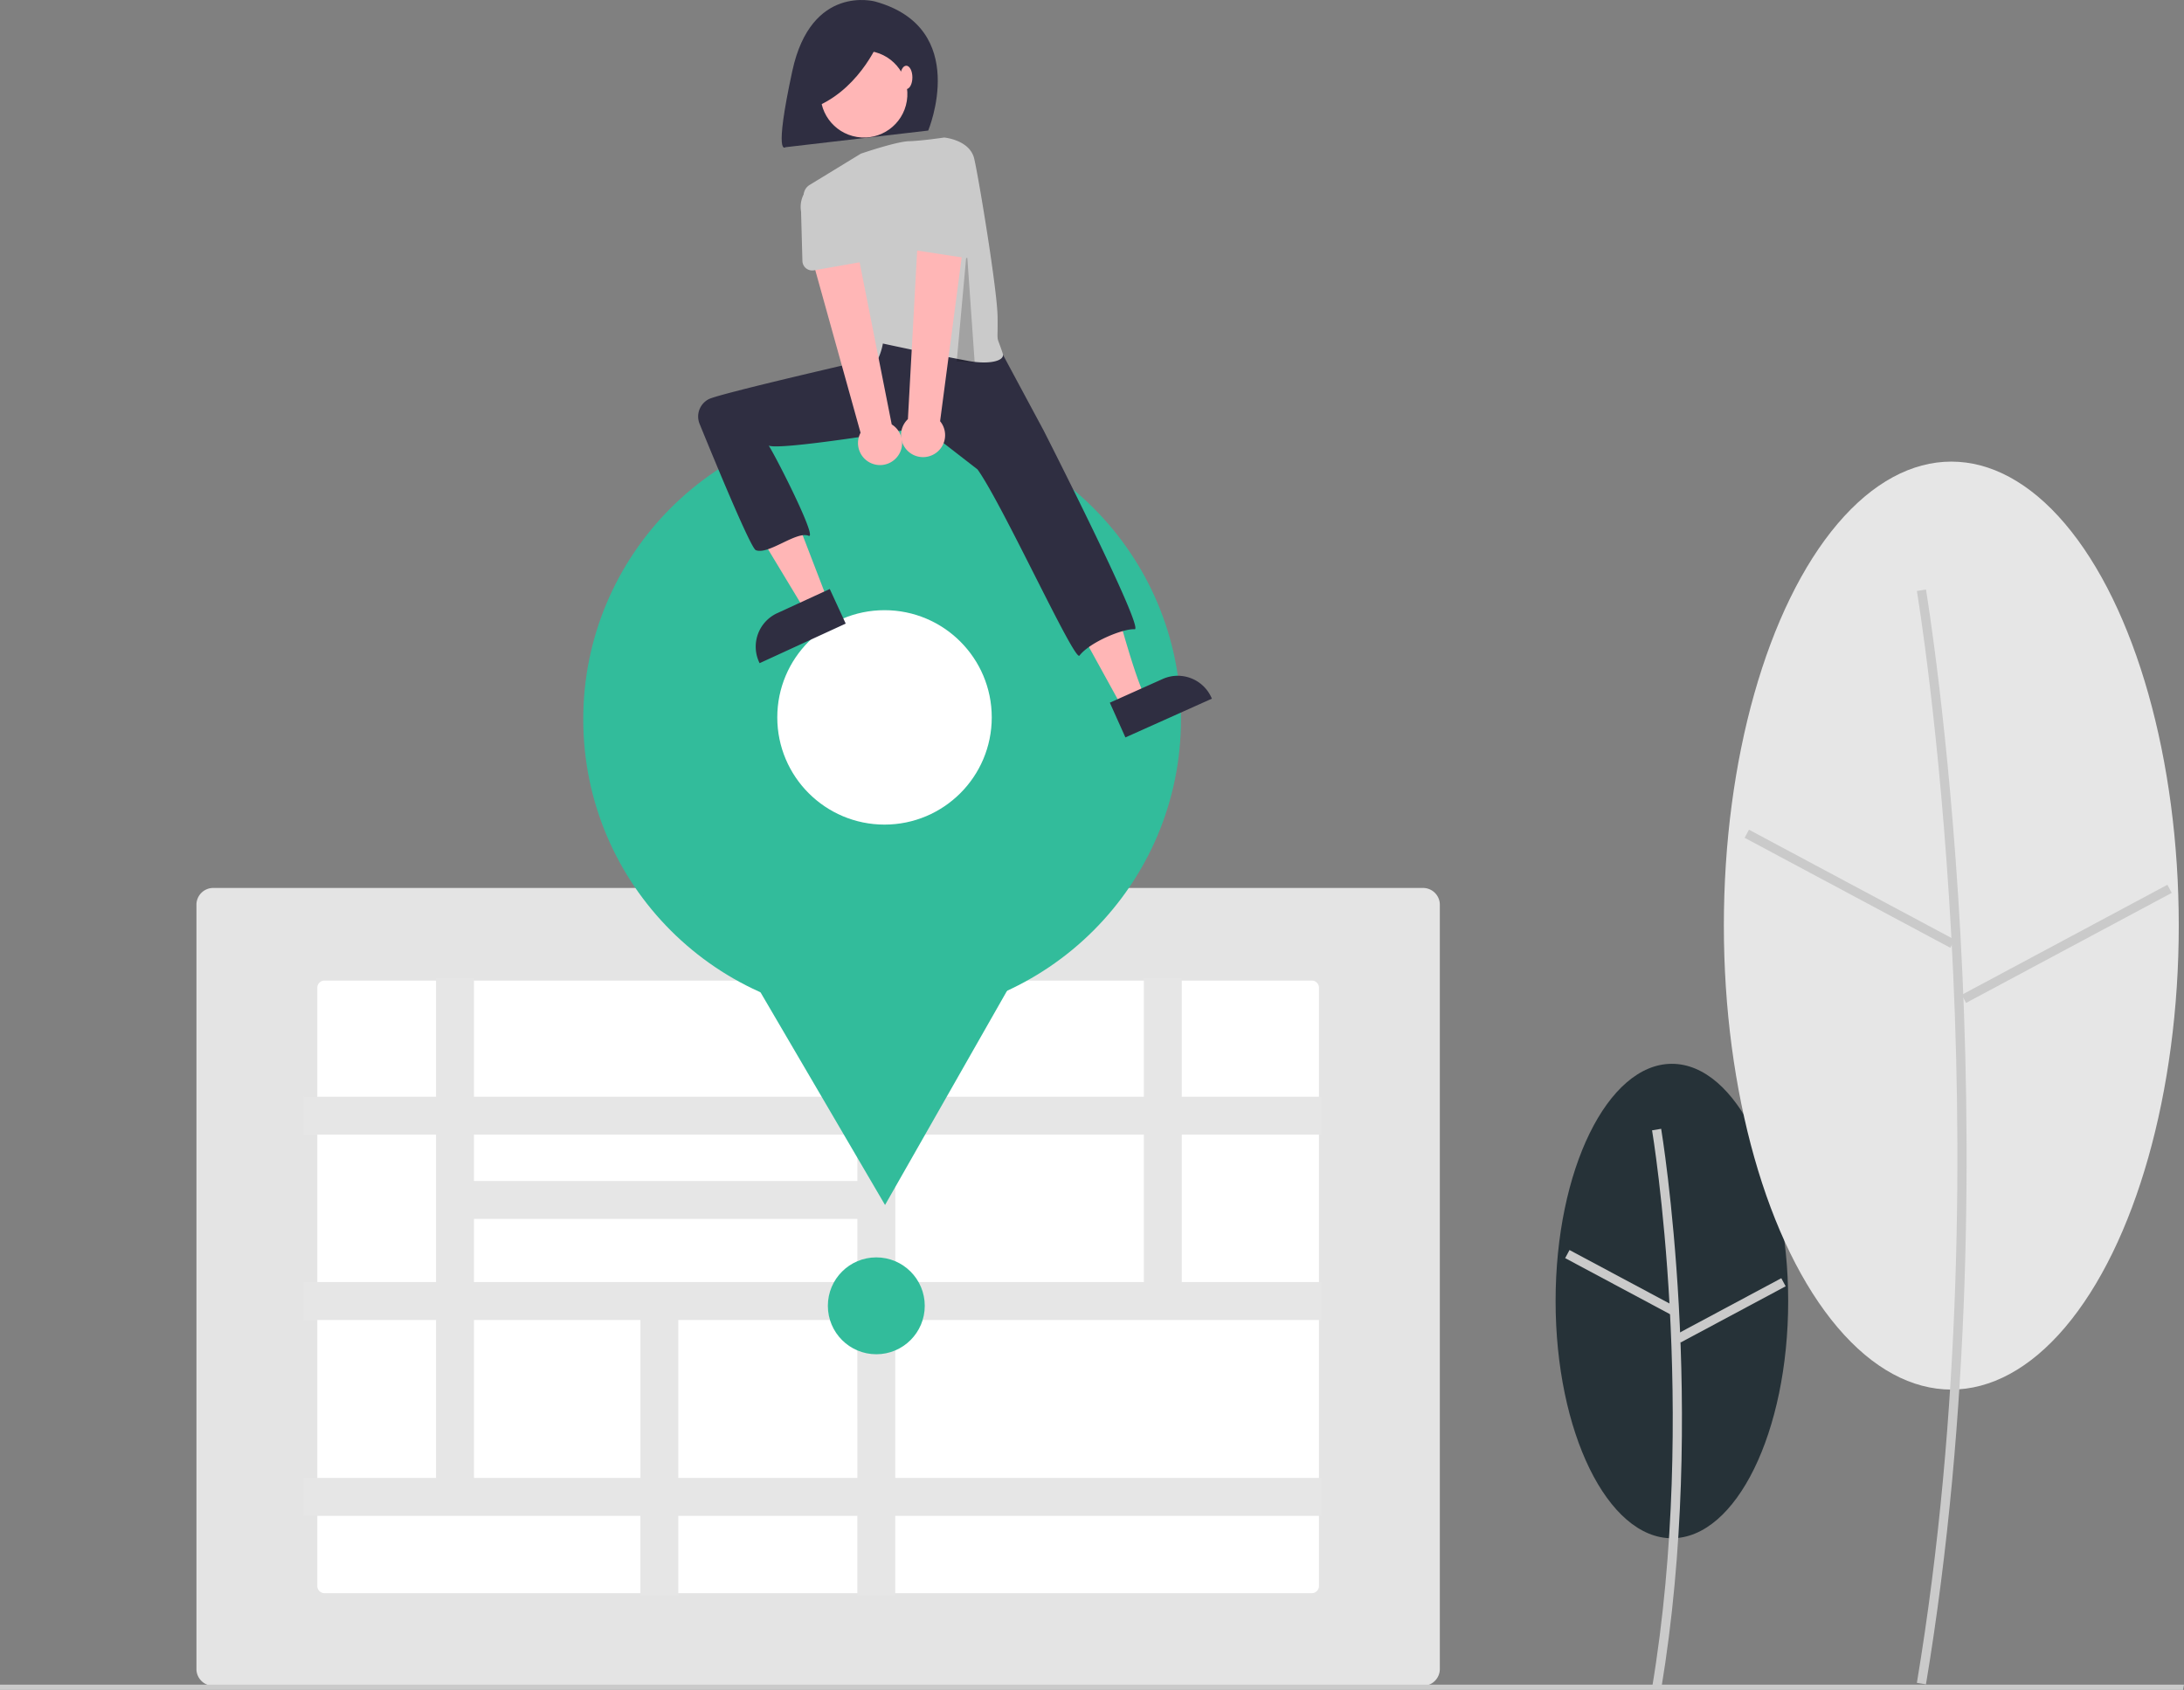 <svg xmlns="http://www.w3.org/2000/svg" id="Group_1182" width="336.539" height="260.464" viewBox="0 0 336.539 260.464">
    <rect x="0" y="0" width="336.539" height="260.464" fill="#808080" stroke="none"/>
    <defs>
        <style>
            .cls-2{fill:#cacaca}.cls-3{fill:#e6e6e6}.cls-5{fill:#fff}.cls-6{fill:#32bc9b}.cls-7{fill:#2f2e41}.cls-8{fill:#ffb6b6}
        </style>
    </defs>
    <ellipse id="Ellipse_40" cx="17.92" cy="36.563" fill="#263238" rx="17.92" ry="36.563" transform="translate(239.707 163.966)"/>
    <path id="Path_364" d="M835 654.816c7.177-43.06.072-85.965 0-86.393l-1.4.236c.072.426 7.136 43.105 0 85.924z" class="cls-2" transform="translate(-579.028 -394.439)"/>
    <path id="Rectangle_149" d="M0 0H1.416V18.377H0z" class="cls-2" transform="rotate(-61.858 282.41 -104.303)"/>
    <path id="Rectangle_150" d="M0 0H18.377V1.416H0z" class="cls-2" transform="rotate(-28.158 539.206 -412.096)"/>
    <ellipse id="Ellipse_41" cx="35.049" cy="71.513" class="cls-3" rx="35.049" ry="71.513" transform="translate(265.634 71.149)"/>
    <path id="Path_365" d="M945.45 512.173c14.019-84.11.141-167.914 0-168.751l-1.4.236c.141.835 13.978 84.413 0 168.282z" class="cls-2" transform="translate(-648.672 -252.566)"/>
    <path id="Rectangle_151" d="M0 0H1.416V35.943H0z" class="cls-2" transform="rotate(-61.858 242.175 -159.773)"/>
    <path id="Rectangle_152" d="M0 0H35.943V1.416H0z" class="cls-2" transform="rotate(-28.158 456.841 -526.002)"/>
    <path id="Path_366" fill="#e4e4e4" d="M415.491 590.913H229.065a2.589 2.589 0 0 1-2.586-2.586v-117.8a2.589 2.589 0 0 1 2.586-2.586h186.426a2.589 2.589 0 0 1 2.586 2.586v117.8a2.589 2.589 0 0 1-2.586 2.586z" transform="translate(-196.209 -331.081)"/>
    <path id="Path_367" d="M277.992 506.579a1.11 1.11 0 0 0-1.108 1.108v92.205a1.11 1.11 0 0 0 1.108 1.108h152.137a1.11 1.11 0 0 0 1.108-1.108v-92.204a1.11 1.11 0 0 0-1.108-1.108z" class="cls-5" transform="translate(-227.991 -355.444)"/>
    <path id="Path_368" d="M427.971 529.7v-5.843h-21.515v-18.278h-5.843v18.275h-38.3v-18.275h-5.843v18.275h-59.081v-18.275h-5.843v18.275h-20.429v5.846h20.429v22.722h-20.429v5.843h20.429v24.345h-20.429v5.843h51.915v12.287h5.843v-12.29h27.591v12.29h5.843v-12.29h65.661v-5.843h-65.66v-24.345h65.661v-5.843h-21.515V529.7zm-71.5 0v7.141h-59.082V529.7zm-59.078 12.984h59.078v9.738h-59.082zm0 39.926v-24.348h25.644v24.345zm59.078 0h-27.595v-24.348h27.591zm44.146-30.188h-38.3V529.7h38.3z" class="cls-3" transform="translate(-224.355 -354.813)"/>
    <circle id="Ellipse_42" cx="7.466" cy="7.466" r="7.466" class="cls-6" transform="translate(127.567 193.801)"/>
    <path id="Path_369" d="M336.393 703.62H0v-.806h336.539z" class="cls-2" transform="translate(0 -443.156)"/>
    <circle id="Ellipse_43" cx="46.054" cy="46.054" r="46.054" class="cls-6" transform="translate(89.874 64.807)"/>
    <path id="Path_370" d="M319.471 417.277l-14.55-24.855-14.55-24.855 28.8-.173 28.8-.173-14.25 25.028z" class="cls-6" transform="translate(-183.092 -231.55)"/>
    <circle id="Ellipse_44" cx="16.524" cy="16.524" r="16.524" class="cls-5" transform="translate(119.774 94.048)"/>
    <path id="Path_371" d="M484.981 97.739s-9.855-2.776-12.769 10.687-1.063 11.767-1.063 11.767l22-2.568s6.614-15.792-8.168-19.886z" class="cls-7" transform="translate(-350.118 -97.502)"/>
    <path id="Path_372" d="M449.3 258.012s-14.867.688-12.293 6.524q.273.619.508 1.16a104.393 104.393 0 0 0 6.341 12.274l9.138 15.14 3.325-1.847-9.357-24.324 8.411-.687z" class="cls-8" transform="translate(-328.765 -198.711)"/>
    <path id="Path_373" d="M558.728 273.57l4.806 10.47s3.6 3.6 7.552 18.023 4.806 13.9 4.806 13.9l-3.9 1.3-16.01-29.103-7.9-9.955 2.4-5.321z" class="cls-8" transform="translate(-398.996 -208.088)"/>
    <path id="Path_374" d="M482.057 235.776l6.906 12.854S504.621 279.4 503 279.295c-1.819-.115-6.929 2.006-8.5 4.064-.757.994-11.823-23.276-15.709-28.7l-8.411-6.522s-23.88 4.019-23.909 2.712c-.014-.64 7.906 14.72 6.281 14.039-1.852-.775-6.208 3-8.128 2.217-.792-.322-6.391-13.9-8.657-19.458a3.01 3.01 0 0 1 1.393-3.809c1.7-.886 25.367-6.289 25.367-6.289l-.414-2.114 1.722-3.435z" class="cls-7" transform="translate(-328.161 -182.309)"/>
    <circle id="Ellipse_45" cx="6.694" cy="6.694" r="6.694" class="cls-8" transform="rotate(-80.783 74.5 -63.703)"/>
    <path id="Path_375" d="M510.415 188.179c.37 1.109-2.024 1.746-5.361 1.123-2.887-.539-6.047-1.179-8.539-1.7-2.669-.556-4.576-.972-4.576-.972s-.687 4.291-2.918 3.776c-1.922-.443-7.667-20.51-9.221-26.055a1.929 1.929 0 0 1 .853-2.168l7.89-4.818s5.438-1.867 7.42-1.921 5.415-.568 5.415-.568 3.948.343 4.634 3.261 3.552 20.219 3.6 24.373c.064 4.56-.306 2.344.803 5.669z" class="cls-2" transform="translate(-355.893 -133.68)"/>
    <path id="Path_376" d="M493.413 113.485s-2.776 7.356-9.577 10.41l-1.11-6.524z" class="cls-7" transform="translate(-357.784 -107.58)"/>
    <ellipse id="Ellipse_46" cx=".944" cy="1.802" class="cls-8" rx=".944" ry="1.802" transform="translate(138.705 10.127)"/>
    <path id="Path_377" d="M473.608 348.557l-13.27 6.1-.077-.168a5.685 5.685 0 0 1 2.79-7.539l8.1-3.726z" class="cls-7" transform="translate(-343.29 -252.441)"/>
    <path id="Path_378" d="M607.433 383.568l8.14-3.649a5.685 5.685 0 0 1 7.512 2.862l.076.169-13.327 5.974z" class="cls-7" transform="translate(-436.417 -275.265)"/>
    <path id="Path_379" d="M400.589 104.51l-1.554 17.09 2.762.13z" opacity="0.2" transform="translate(-251.61 -65.898)"/>
    <path id="Path_380" d="M495.318 228.222a3.375 3.375 0 0 0-.739-5.123l-5.97-30.157-6.856 2.623 8.024 28.819a3.394 3.394 0 0 0 5.54 3.838z" class="cls-8" transform="translate(-357.171 -157.682)"/>
    <path id="Path_381" d="M488.06 185.09l-7.528 1.326a1.513 1.513 0 0 1-1.775-1.449l-.208-7.618a4.2 4.2 0 1 1 8.283-1.434l2.4 7.206a1.513 1.513 0 0 1-1.173 1.969z" class="cls-2" transform="translate(-355.111 -144.747)"/>
    <path id="Path_382" d="M525.419 226.294a3.375 3.375 0 0 0 .943-5.089l4.016-30.479-7.335.286-1.641 29.87a3.394 3.394 0 0 0 4.017 5.412z" class="cls-8" transform="translate(-381.5 -156.284)"/>
    <path id="Path_383" d="M531.886 181.282l-7.555-1.158a1.513 1.513 0 0 1-1.217-1.942l2.246-7.282a4.2 4.2 0 1 1 8.305 1.3l-.036 7.6a1.513 1.513 0 0 1-1.743 1.488z" class="cls-2" transform="translate(-383.208 -141.542)"/>
</svg>
